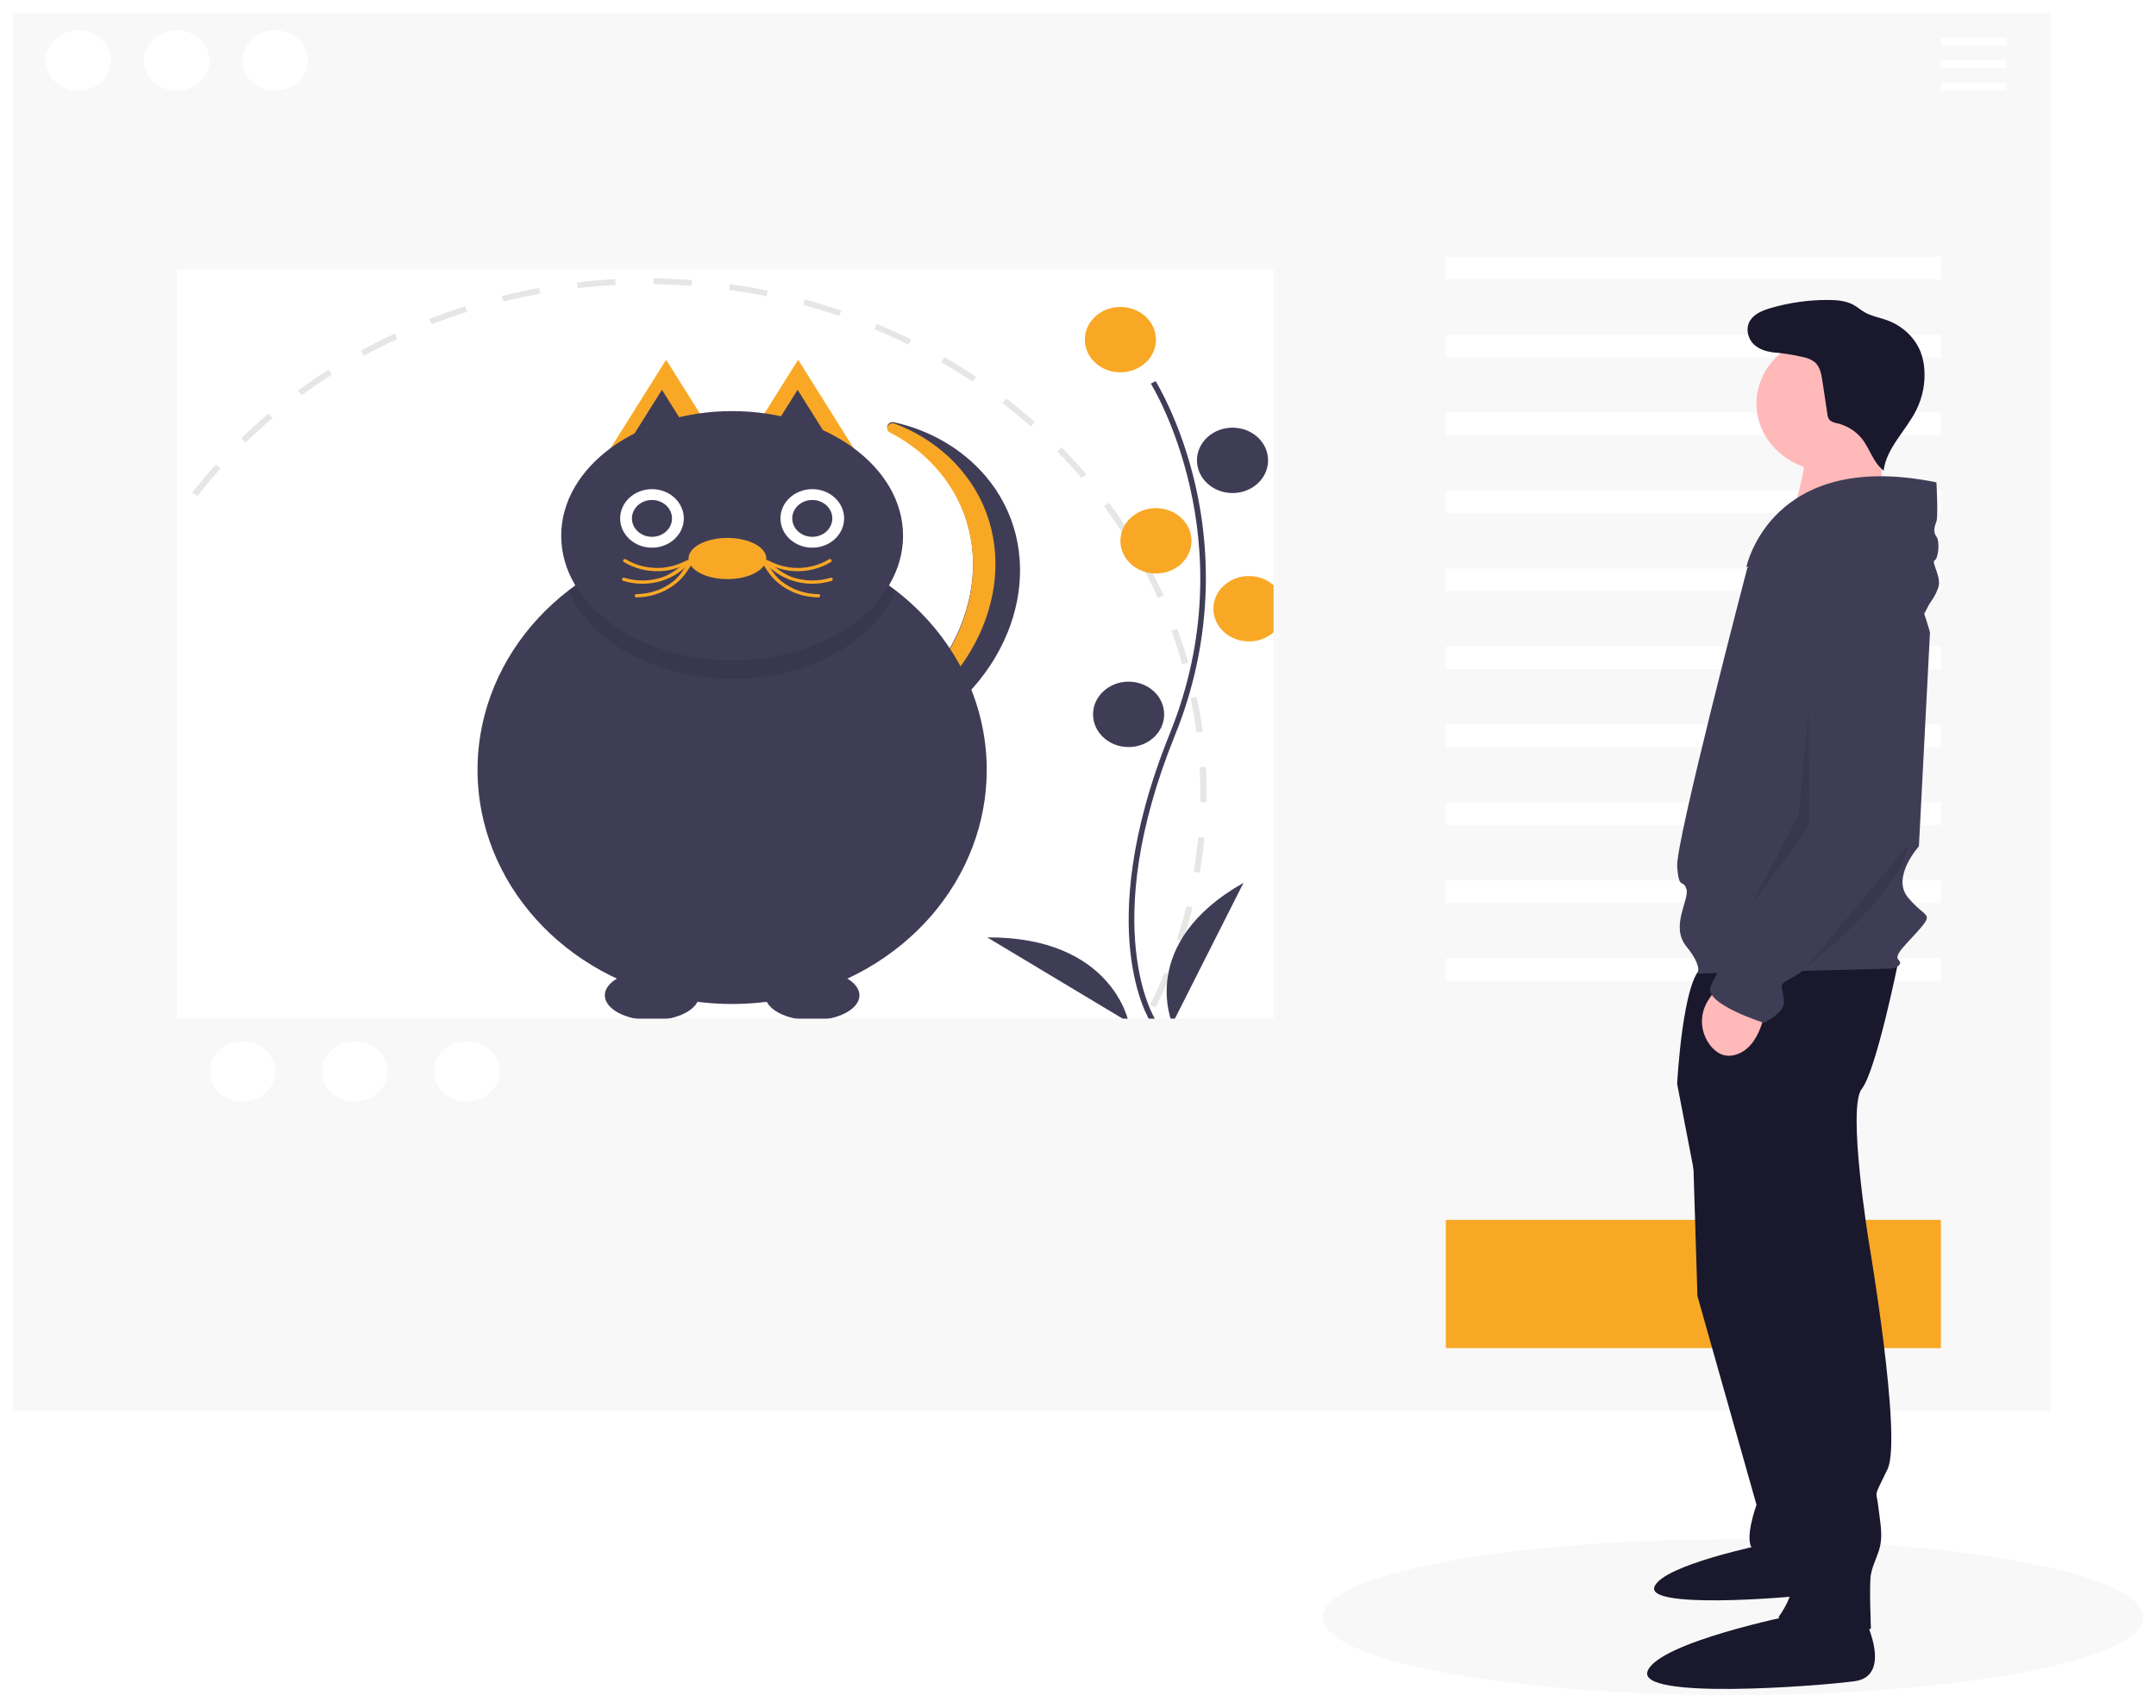 <svg width="679" height="538" viewBox="0 0 679 538" fill="none" xmlns="http://www.w3.org/2000/svg">
<g filter="url(#filter0_d)">
<path d="M545.796 530C617.153 530 675 519.005 675 505.441C675 491.877 617.153 480.882 545.796 480.882C474.438 480.882 416.592 491.877 416.592 505.441C416.592 519.005 474.438 530 545.796 530Z" fill="#F8F8F8"/>
<path d="M43.513 308.991C44.283 310.641 45.099 312.309 45.935 313.949L44.142 314.723C43.296 313.065 42.472 311.379 41.694 309.71L43.513 308.991Z" fill="#E6E6E6"/>
<path d="M363.273 176.964C364.404 179.181 365.491 181.44 366.503 183.678L364.674 184.377C363.159 181.025 361.483 177.648 359.716 174.38L361.49 173.569C362.096 174.691 362.691 175.823 363.273 176.964ZM355.746 163.795L354.037 164.715C352.03 161.561 349.883 158.438 347.656 155.43L349.293 154.405C351.545 157.447 353.716 160.605 355.746 163.795ZM370.762 194.073C372.05 197.573 373.219 201.152 374.239 204.712L372.324 205.175C371.315 201.657 370.159 198.118 368.885 194.657L370.762 194.073ZM342.154 145.444L340.596 146.57C338.145 143.704 335.552 140.88 332.891 138.178L334.359 136.955C337.051 139.689 339.674 142.545 342.154 145.444ZM376.911 215.547C377.663 219.168 378.287 222.863 378.765 226.526L376.8 226.744C376.326 223.121 375.709 219.469 374.966 215.888L376.911 215.547ZM325.946 128.982L324.573 130.295C321.716 127.769 318.728 125.302 315.694 122.966L316.966 121.57C320.034 123.933 323.055 126.426 325.946 128.982ZM379.793 237.614C379.995 241.307 380.06 245.049 379.985 248.736L378.004 248.702C378.078 245.057 378.014 241.356 377.815 237.705L379.793 237.614ZM307.451 114.741L306.286 116.214C303.078 114.072 299.75 112.004 296.394 110.071L297.445 108.526C300.839 110.482 304.205 112.573 307.451 114.741ZM379.344 259.841C378.993 263.523 378.5 267.235 377.877 270.877L375.921 270.594C376.536 266.993 377.025 263.322 377.372 259.681L379.344 259.841ZM287 102.956L286.065 104.562C282.568 102.84 278.964 101.209 275.35 99.712L276.162 98.051C279.818 99.565 283.464 101.215 287 102.956ZM375.593 281.793C374.701 285.388 373.663 289.003 372.505 292.539L370.609 292.013C371.753 288.518 372.78 284.943 373.662 281.388L375.593 281.793ZM264.985 93.837L264.297 95.545C260.578 94.277 256.764 93.111 252.96 92.078L253.521 90.331C257.367 91.375 261.224 92.555 264.985 93.837ZM368.629 303.064C367.213 306.517 365.65 309.968 363.984 313.32L362.183 312.563C363.831 309.248 365.376 305.836 366.776 302.421L368.629 303.064ZM241.819 87.552L241.388 89.33C237.521 88.539 233.568 87.861 229.642 87.314L229.939 85.513C233.909 86.066 237.907 86.752 241.819 87.552ZM358.591 323.259C356.679 326.502 354.62 329.724 352.474 332.835L350.801 331.859C352.924 328.783 354.959 325.598 356.851 322.391L358.591 323.259ZM217.93 84.227L217.768 86.042C213.811 85.744 209.794 85.569 205.826 85.522L205.852 83.701C209.865 83.748 213.928 83.925 217.93 84.227V84.227ZM345.662 342.001C343.288 344.972 340.771 347.903 338.183 350.714L336.672 349.537C339.231 346.757 341.719 343.859 344.066 340.923L345.662 342.001ZM193.76 83.94L193.872 85.759C189.907 85.964 185.899 86.299 181.959 86.755L181.712 84.948C185.697 84.486 189.751 84.147 193.76 83.94ZM330.074 358.93C327.277 361.575 324.344 364.164 321.357 366.624L320.036 365.266C322.99 362.834 325.889 360.276 328.655 357.66L330.074 358.93ZM169.784 86.717L170.166 88.505C166.274 89.209 162.36 90.048 158.534 90.996L158.019 89.238C161.889 88.278 165.847 87.43 169.784 86.717ZM312.084 373.743C308.919 376.007 305.627 378.2 302.299 380.259L301.194 378.747C304.484 376.711 307.739 374.544 310.867 372.305L312.084 373.743ZM146.472 92.495L147.116 94.217C143.373 95.403 139.621 96.726 135.964 98.148L135.193 96.47C138.891 95.032 142.685 93.695 146.472 92.495ZM292.052 386.141C288.585 387.982 284.999 389.741 281.394 391.368L280.522 389.732C284.087 388.124 287.633 386.385 291.061 384.563L292.052 386.141ZM125.124 102.766C121.579 104.41 118.054 106.186 114.648 108.042L113.638 106.476C117.083 104.597 120.647 102.802 124.232 101.139L125.124 102.766ZM104.587 113.963C101.318 116.037 98.09 118.238 94.993 120.506L93.76 119.082C96.892 116.787 100.156 114.561 103.463 112.463L104.587 113.963ZM85.913 127.643C82.993 130.104 80.128 132.69 77.399 135.329L75.964 134.073C78.724 131.404 81.621 128.789 84.576 126.3L85.913 127.643ZM69.48 143.539C66.951 146.35 64.499 149.275 62.191 152.233L60.581 151.171C62.916 148.179 65.396 145.221 67.954 142.378L69.48 143.539ZM55.565 161.368C53.476 164.474 51.48 167.681 49.632 170.9L47.881 170.05C49.749 166.795 51.768 163.551 53.88 160.41L55.565 161.368ZM44.42 180.785C42.812 184.118 41.309 187.546 39.951 190.974L38.09 190.35C39.463 186.883 40.984 183.417 42.61 180.046L44.42 180.785ZM36.247 201.42C35.145 204.93 34.162 208.515 33.324 212.077L31.389 211.692C32.236 208.09 33.23 204.463 34.344 200.915L36.247 201.42ZM31.197 222.892C30.626 226.508 30.183 230.184 29.882 233.818L27.907 233.68C28.212 230.005 28.659 226.287 29.238 222.629L31.197 222.892ZM29.386 244.804C29.357 248.456 29.466 252.154 29.712 255.796L27.735 255.908C27.487 252.226 27.376 248.485 27.404 244.79L29.386 244.804ZM30.862 266.743C31.38 270.359 32.042 274.004 32.83 277.578L30.889 277.941C30.092 274.325 29.422 270.638 28.899 266.981L30.862 266.743ZM35.606 288.264C36.659 291.776 37.859 295.303 39.174 298.748L37.304 299.35C35.975 295.867 34.762 292.3 33.697 288.748L35.606 288.264Z" fill="#E6E6E6"/>
<path d="M269.356 394.339L270.103 396.025C268.252 396.719 266.378 397.388 264.534 398.013L263.849 396.305C265.672 395.686 267.525 395.025 269.356 394.339Z" fill="#E6E6E6"/>
<path d="M362.452 318.096C362.255 317.799 357.594 310.641 355.978 295.778C354.496 282.141 355.449 259.156 368.409 227.093C392.963 166.352 362.751 117.343 362.442 116.855L363.933 116.06C364.011 116.183 371.807 128.679 376.412 148.576C382.498 174.955 380.282 202.383 370.024 227.645C345.513 288.282 363.736 316.988 363.923 317.271L362.452 318.096Z" fill="#3F3D56"/>
<path d="M352.851 113.288C359.035 113.288 364.049 108.677 364.049 102.99C364.049 97.302 359.035 92.691 352.851 92.691C346.667 92.691 341.653 97.302 341.653 102.99C341.653 108.677 346.667 113.288 352.851 113.288Z" fill="#F9A826"/>
<path d="M388.167 151.315C394.351 151.315 399.365 146.704 399.365 141.016C399.365 135.329 394.351 130.718 388.167 130.718C381.983 130.718 376.969 135.329 376.969 141.016C376.969 146.704 381.983 151.315 388.167 151.315Z" fill="#3F3D56"/>
<path d="M364.049 176.667C370.233 176.667 375.246 172.056 375.246 166.368C375.246 160.68 370.233 156.069 364.049 156.069C357.864 156.069 352.851 160.68 352.851 166.368C352.851 172.056 357.864 176.667 364.049 176.667Z" fill="#F9A826"/>
<path d="M393.335 198.057C399.519 198.057 404.533 193.446 404.533 187.758C404.533 182.07 399.519 177.459 393.335 177.459C387.151 177.459 382.137 182.07 382.137 187.758C382.137 193.446 387.151 198.057 393.335 198.057Z" fill="#F9A826"/>
<path d="M355.435 231.33C361.62 231.33 366.633 226.719 366.633 221.031C366.633 215.343 361.62 210.732 355.435 210.732C349.251 210.732 344.238 215.343 344.238 221.031C344.238 226.719 349.251 231.33 355.435 231.33Z" fill="#3F3D56"/>
<path d="M369.217 318.475C369.217 318.475 358.019 293.124 391.612 274.111L369.217 318.475Z" fill="#3F3D56"/>
<path d="M355.446 318.016C355.446 318.016 350.349 291.057 310.906 291.288L355.446 318.016Z" fill="#3F3D56"/>
<path d="M281.522 129.016C281.12 128.928 280.695 128.976 280.329 129.154C279.962 129.331 279.678 129.625 279.529 129.98C279.38 130.336 279.377 130.729 279.519 131.087C279.662 131.444 279.941 131.742 280.304 131.925C286.149 134.925 291.29 138.96 295.432 143.796C314.744 166.341 308.001 200.848 280.372 220.868C268.102 229.915 252.806 234.776 237.081 234.624C255.633 239.432 277.531 235.649 295.177 222.862C322.807 202.842 329.55 168.336 310.238 145.791C302.984 137.394 292.87 131.485 281.522 129.016Z" fill="#3F3D56"/>
<path d="M295.432 144.137C314.744 166.683 308.001 201.189 280.372 221.209C270.248 228.628 258.06 233.279 245.2 234.633C260.559 234.549 275.437 229.698 287.425 220.868C315.055 200.847 321.798 166.341 302.486 143.796C297.008 137.417 289.826 132.453 281.641 129.388L281.514 129.359C281.111 129.272 280.688 129.323 280.324 129.501C279.959 129.68 279.676 129.973 279.529 130.329C279.382 130.684 279.38 131.076 279.523 131.432C279.666 131.789 279.944 132.086 280.307 132.268C286.151 135.268 291.291 139.302 295.432 144.137Z" fill="#F9A826"/>
<path d="M209.784 109.327L221.183 127.487L232.583 145.646H209.784H186.986L198.385 127.487L209.784 109.327Z" fill="#F9A826"/>
<path d="M251.362 109.327L262.762 127.487L274.161 145.646H251.362H228.564L239.963 127.487L251.362 109.327Z" fill="#F9A826"/>
<path d="M208.466 118.799L215.499 130.004L222.532 141.207H208.466H194.399L201.432 130.004L208.466 118.799Z" fill="#3F3D56"/>
<path d="M251.196 118.799L258.229 130.004L265.262 141.207H251.196H237.13L244.163 130.004L251.196 118.799Z" fill="#3F3D56"/>
<path d="M310.76 238.517C310.761 255.303 304.536 271.587 293.114 284.679C281.692 297.771 265.756 306.887 247.938 310.523C230.121 314.158 211.488 312.095 195.118 304.674C178.748 297.253 165.62 284.918 157.903 269.707C150.186 254.496 148.341 237.318 152.673 221.013C157.005 204.707 167.256 190.248 181.731 180.024C196.206 169.801 214.039 164.425 232.286 164.784C250.532 165.143 268.1 171.216 282.086 181.999C291.064 188.921 298.284 197.569 303.238 207.333C308.192 217.098 310.76 227.742 310.76 238.517Z" fill="#3F3D56"/>
<path opacity="0.1" d="M282.086 181.999C275.378 198.112 254.852 209.837 230.573 209.837C206.295 209.837 185.769 198.112 179.061 181.999C193.498 170.868 211.735 164.767 230.573 164.767C249.412 164.767 267.649 170.868 282.086 181.999Z" fill="black"/>
<path d="M230.574 204.032C260.302 204.032 284.402 186.452 284.402 164.767C284.402 143.081 260.302 125.501 230.574 125.501C200.845 125.501 176.745 143.081 176.745 164.767C176.745 186.452 200.845 204.032 230.574 204.032Z" fill="#3F3D56"/>
<path d="M205.33 168.523C210.865 168.523 215.353 164.395 215.353 159.304C215.353 154.212 210.865 150.085 205.33 150.085C199.794 150.085 195.306 154.212 195.306 159.304C195.306 164.395 199.794 168.523 205.33 168.523Z" fill="white"/>
<path d="M255.817 168.523C261.353 168.523 265.841 164.395 265.841 159.304C265.841 154.212 261.353 150.085 255.817 150.085C250.282 150.085 245.794 154.212 245.794 159.304C245.794 164.395 250.282 168.523 255.817 168.523Z" fill="white"/>
<path d="M205.33 165.108C208.815 165.108 211.641 162.51 211.641 159.304C211.641 156.098 208.815 153.499 205.33 153.499C201.844 153.499 199.019 156.098 199.019 159.304C199.019 162.51 201.844 165.108 205.33 165.108Z" fill="#3F3D56"/>
<path d="M255.817 165.108C259.303 165.108 262.128 162.51 262.128 159.304C262.128 156.098 259.303 153.499 255.817 153.499C252.332 153.499 249.506 156.098 249.506 159.304C249.506 162.51 252.332 165.108 255.817 165.108Z" fill="#3F3D56"/>
<path d="M219.316 173.983C220.341 173.983 221.172 173.218 221.172 172.275C221.172 171.333 220.341 170.568 219.316 170.568C218.291 170.568 217.46 171.333 217.46 172.275C217.46 173.218 218.291 173.983 219.316 173.983Z" fill="#F9A826"/>
<path d="M218.603 171.842C214.962 173.363 212.551 176.458 208.725 177.789C204.828 179.139 200.543 179.212 196.593 177.996C195.911 177.788 195.619 178.777 196.297 178.983C200.253 180.195 204.53 180.186 208.479 178.956C210.347 178.371 212.1 177.514 213.672 176.418C215.496 175.145 217.05 173.61 219.165 172.727C219.817 172.455 219.251 171.572 218.603 171.842Z" fill="#F9A826"/>
<path d="M220.054 171.407C218.193 171.801 216.398 172.425 214.719 173.262C212.786 174.12 210.704 174.659 208.568 174.853C204.515 175.177 200.462 174.234 197.064 172.175C196.462 171.814 195.904 172.7 196.502 173.06C199.904 175.113 203.93 176.114 207.993 175.916C209.965 175.822 211.908 175.434 213.745 174.769C215.959 173.956 217.969 172.772 220.35 172.395C221.055 172.283 220.756 171.296 220.054 171.407V171.407Z" fill="#F9A826"/>
<path d="M219.059 170.743C216.224 173.204 215.046 176.758 212.039 179.139C208.803 181.7 204.684 183.124 200.415 183.156C200.27 183.161 200.133 183.217 200.033 183.312C199.932 183.408 199.876 183.536 199.876 183.669C199.876 183.802 199.932 183.929 200.033 184.025C200.133 184.12 200.27 184.176 200.415 184.181C204.548 184.153 208.56 182.894 211.85 180.593C213.336 179.556 214.642 178.317 215.723 176.918C217.125 175.094 218.053 173.024 219.846 171.467C220.369 171.014 219.58 170.291 219.059 170.743H219.059Z" fill="#F9A826"/>
<path d="M238.861 173.983C239.886 173.983 240.717 173.218 240.717 172.275C240.717 171.333 239.886 170.568 238.861 170.568C237.836 170.568 237.005 171.333 237.005 172.275C237.005 173.218 237.836 173.983 238.861 173.983Z" fill="#F9A826"/>
<path d="M239.012 172.727C241.104 173.6 242.651 175.11 244.449 176.378C246.036 177.492 247.808 178.363 249.698 178.956C253.646 180.188 257.925 180.198 261.88 178.983C262.557 178.777 262.267 177.788 261.584 177.996C257.634 179.213 253.349 179.139 249.452 177.788C245.626 176.456 243.216 173.363 239.574 171.842C238.926 171.572 238.36 172.454 239.012 172.727Z" fill="#F9A826"/>
<path d="M237.827 172.395C240.115 172.757 242.049 173.866 244.165 174.67C246.081 175.393 248.116 175.814 250.184 175.916C254.247 176.114 258.273 175.113 261.675 173.06C262.273 172.701 261.715 171.814 261.113 172.175C257.717 174.238 253.662 175.182 249.609 174.853C247.474 174.654 245.393 174.116 243.458 173.262C241.778 172.426 239.984 171.802 238.124 171.407C237.423 171.296 237.121 172.283 237.827 172.395V172.395Z" fill="#F9A826"/>
<path d="M238.331 171.467C240.122 173.022 241.051 175.097 242.454 176.918C243.536 178.316 244.842 179.555 246.327 180.593C249.617 182.894 253.629 184.153 257.762 184.181C257.907 184.176 258.044 184.12 258.144 184.025C258.245 183.929 258.301 183.802 258.301 183.669C258.301 183.536 258.245 183.408 258.144 183.312C258.044 183.217 257.907 183.161 257.762 183.156C253.492 183.128 249.372 181.704 246.138 179.139C243.143 176.748 241.952 173.203 239.118 170.743C238.597 170.291 237.808 171.014 238.331 171.467V171.467Z" fill="#F9A826"/>
<path d="M205.33 317.389C213.531 317.389 220.179 313.873 220.179 309.536C220.179 305.199 213.531 301.683 205.33 301.683C197.129 301.683 190.48 305.199 190.48 309.536C190.48 313.873 197.129 317.389 205.33 317.389Z" fill="#3F3D56"/>
<path d="M255.817 317.389C264.018 317.389 270.667 313.873 270.667 309.536C270.667 305.199 264.018 301.683 255.817 301.683C247.616 301.683 240.968 305.199 240.968 309.536C240.968 313.873 247.616 317.389 255.817 317.389Z" fill="#3F3D56"/>
<path d="M229.089 178.424C235.854 178.424 241.339 175.52 241.339 171.937C241.339 168.354 235.854 165.45 229.089 165.45C222.323 165.45 216.838 168.354 216.838 171.937C216.838 175.52 222.323 178.424 229.089 178.424Z" fill="#F9A826"/>
<path d="M4 0V440.478H645.714V0H4ZM86.691 5.546C88.735 5.546 90.733 6.103 92.433 7.148C94.133 8.192 95.458 9.677 96.24 11.414C97.022 13.151 97.227 15.063 96.828 16.907C96.43 18.751 95.445 20.445 93.999 21.775C92.554 23.104 90.712 24.01 88.707 24.376C86.702 24.743 84.624 24.555 82.735 23.835C80.846 23.116 79.232 21.897 78.096 20.334C76.96 18.771 76.354 16.933 76.354 15.052C76.354 12.531 77.443 10.113 79.382 8.33C81.32 6.547 83.949 5.546 86.691 5.546ZM24.673 24.559C22.628 24.559 20.63 24.002 18.93 22.957C17.23 21.912 15.905 20.427 15.123 18.69C14.341 16.953 14.136 15.042 14.535 13.198C14.934 11.354 15.918 9.66 17.364 8.33C18.809 7.001 20.651 6.095 22.656 5.728C24.661 5.361 26.739 5.55 28.628 6.269C30.517 6.989 32.131 8.207 33.267 9.771C34.403 11.334 35.009 13.172 35.009 15.052C35.009 17.574 33.92 19.992 31.982 21.775C30.043 23.557 27.414 24.559 24.673 24.559ZM45.345 15.052C45.345 13.172 45.952 11.334 47.087 9.771C48.223 8.207 49.837 6.989 51.726 6.269C53.615 5.55 55.693 5.361 57.698 5.728C59.703 6.095 61.545 7.001 62.99 8.33C64.436 9.66 65.421 11.354 65.819 13.198C66.218 15.042 66.013 16.953 65.231 18.69C64.449 20.427 63.124 21.912 61.424 22.957C59.724 24.002 57.726 24.559 55.682 24.559C52.94 24.559 50.311 23.557 48.373 21.775C46.434 19.992 45.345 17.574 45.345 15.052ZM401.087 316.891H55.682V80.807H401.087V316.891Z" fill="#F8F8F8"/>
<path d="M631.932 7.922H611.259V10.299H631.932V7.922Z" fill="white"/>
<path d="M631.932 15.052H611.259V17.429H631.932V15.052Z" fill="white"/>
<path d="M631.932 22.182H611.259V24.559H631.932V22.182Z" fill="white"/>
<path d="M611.259 76.846H455.353V83.976H611.259V76.846Z" fill="white"/>
<path d="M611.259 101.405H455.353V108.535H611.259V101.405Z" fill="white"/>
<path d="M611.259 125.964H455.353V133.094H611.259V125.964Z" fill="white"/>
<path d="M611.259 150.523H455.353V157.653H611.259V150.523Z" fill="white"/>
<path d="M611.259 175.082H455.353V182.212H611.259V175.082Z" fill="white"/>
<path d="M611.259 199.641H455.353V206.771H611.259V199.641Z" fill="white"/>
<path d="M611.259 224.2H455.353V231.33H611.259V224.2Z" fill="white"/>
<path d="M611.259 248.759H455.353V255.889H611.259V248.759Z" fill="white"/>
<path d="M611.259 273.318H455.353V280.448H611.259V273.318Z" fill="white"/>
<path d="M611.259 297.877H455.353V305.007H611.259V297.877Z" fill="white"/>
<path d="M76.354 343.034C82.063 343.034 86.691 338.778 86.691 333.528C86.691 328.277 82.063 324.021 76.354 324.021C70.646 324.021 66.018 328.277 66.018 333.528C66.018 338.778 70.646 343.034 76.354 343.034Z" fill="white"/>
<path d="M111.67 343.034C117.379 343.034 122.006 338.778 122.006 333.528C122.006 328.277 117.379 324.021 111.67 324.021C105.961 324.021 101.334 328.277 101.334 333.528C101.334 338.778 105.961 343.034 111.67 343.034Z" fill="white"/>
<path d="M146.986 343.034C152.694 343.034 157.322 338.778 157.322 333.528C157.322 328.277 152.694 324.021 146.986 324.021C141.277 324.021 136.65 328.277 136.65 333.528C136.65 338.778 141.277 343.034 146.986 343.034Z" fill="white"/>
<path d="M611.259 380.269H455.353V420.673H611.259V380.269Z" fill="#F9A826"/>
<path d="M532.841 348.141L534.584 404.272L553.183 470.024C553.183 470.024 549.115 481.25 552.021 483.923C554.927 486.596 568.295 491.407 568.295 491.407L557.252 351.349L532.841 348.141Z" fill="#19182C"/>
<path d="M573.221 483.649C573.221 483.649 579.854 497.07 570.568 498.29C561.282 499.51 518.39 502.764 521.043 495.85C523.697 488.936 555.976 482.429 555.976 482.429L573.221 483.649Z" fill="#19182C"/>
<path d="M597.938 298.426C597.938 298.426 590.963 333.173 586.313 339.054C581.663 344.934 588.638 387.7 588.638 387.7C588.638 387.7 599.1 449.176 594.45 458.798C589.8 468.42 590.963 465.213 591.544 470.559C592.125 475.904 593.288 480.181 591.544 484.992C589.801 489.803 589.801 489.269 589.219 491.942C588.638 494.614 589.219 509.048 589.219 509.048C589.219 509.048 564.227 517.067 560.158 505.306C560.158 505.306 565.97 497.822 564.227 491.942C562.409 486.024 561.432 479.915 561.321 473.766V462.54L534.584 370.593L528.191 337.45C528.191 337.45 529.935 303.772 536.328 300.564C542.721 297.357 597.938 298.426 597.938 298.426Z" fill="#19182C"/>
<path d="M587.476 506.375C587.476 506.375 596.194 524.016 583.988 525.62C571.783 527.224 515.404 531.5 518.891 522.412C522.379 513.325 564.808 504.771 564.808 504.771L587.476 506.375Z" fill="#19182C"/>
<path d="M576.426 144.491C589.266 144.491 599.675 134.918 599.675 123.108C599.675 111.299 589.266 101.725 576.426 101.725C563.586 101.725 553.177 111.299 553.177 123.108C553.177 134.918 563.586 144.491 576.426 144.491Z" fill="#FFB9B9"/>
<path d="M592.763 132.557L592.331 159.865L563.827 159.953C563.827 159.953 571.061 138.577 567.821 134.106C564.581 129.636 592.763 132.557 592.763 132.557Z" fill="#FFB9B9"/>
<path d="M550.277 174.94C550.277 174.94 570.62 150.884 586.313 161.041C602.006 171.197 607.818 195.253 607.818 195.253L604.331 262.61C604.331 262.61 595.613 272.232 600.844 278.647C606.075 285.062 608.981 283.458 604.912 288.269C600.844 293.08 596.194 296.822 597.938 298.426C599.681 300.03 596.194 301.099 596.194 301.099L534.584 302.703C534.584 302.703 536.328 300.564 531.097 294.149C525.866 287.735 532.259 279.181 531.097 275.974C529.934 272.766 528.772 276.508 528.191 269.024C527.609 261.54 550.277 174.94 550.277 174.94Z" fill="#3F3D56"/>
<path d="M556.089 312.86C556.089 312.86 554.927 326.224 546.209 328.362C542.939 329.164 540.487 327.635 538.699 325.412C537.03 323.28 536.094 320.737 536.013 318.112C535.931 315.486 536.708 312.898 538.243 310.683L540.396 307.514L556.089 312.86Z" fill="#FFB9B9"/>
<path d="M609.853 147.944C609.853 147.944 610.434 158.635 609.853 160.239C609.272 161.843 608.69 163.446 609.853 165.05C611.015 166.654 610.434 171.999 609.272 172.534C608.109 173.069 611.596 177.88 610.434 181.087C609.272 184.295 608.109 185.364 607.528 186.433C606.947 187.502 606.01 189.418 606.01 189.418C606.01 189.418 588.929 155.962 574.979 163.981C561.03 171.999 549.987 174.672 549.987 174.672C549.987 174.672 557.543 137.252 609.853 147.944Z" fill="#3F3D56"/>
<path d="M584.569 172.801C584.569 172.801 603.169 174.405 602.006 196.857C600.844 219.309 603.75 254.591 603.75 254.591C603.75 254.591 571.782 299.495 566.551 302.703C561.32 305.91 560.739 305.375 561.32 308.048C561.902 310.721 562.483 312.859 560.158 314.998C558.785 316.269 557.219 317.349 555.508 318.205C555.508 318.205 536.909 312.325 538.653 306.979C540.396 301.633 548.534 293.08 548.534 293.08C548.534 293.08 562.483 272.232 563.064 269.024C563.645 265.817 563.645 266.352 565.389 264.748C567.133 263.144 571.782 256.729 571.782 253.522V243.365L566.91 189.086C566.688 186.876 566.978 184.647 567.76 182.547C568.542 180.446 569.799 178.522 571.447 176.9C574.213 174.238 578.394 172.12 584.569 172.801Z" fill="#3F3D56"/>
<path d="M561.433 106.618C559.918 107.004 558.322 107.037 556.79 106.714C555.257 106.392 553.836 105.723 552.655 104.769C550.383 102.784 549.619 99.344 551.236 96.874C552.631 94.742 555.347 93.699 557.93 92.957C563.629 91.324 569.563 90.491 575.533 90.488C578.379 90.487 581.35 90.71 583.785 92.065C584.99 92.735 586.011 93.655 587.202 94.345C589.393 95.615 592.023 96.037 594.428 96.919C596.887 97.838 599.103 99.233 600.926 101.008C602.748 102.783 604.135 104.897 604.992 107.208C605.544 108.775 605.888 110.398 606.019 112.041C606.412 116.542 605.547 121.06 603.507 125.167C600.264 131.67 594.091 137.139 593.219 144.249C589.896 141.684 588.922 137.381 586.349 134.169C584.433 131.793 581.698 130.086 578.591 129.325C577.722 129.22 576.906 128.884 576.241 128.36C575.794 127.791 575.538 127.114 575.506 126.412L573.911 115.849C573.586 113.699 573.148 111.349 571.354 109.939C570.229 109.169 568.925 108.648 567.545 108.419C564.281 107.672 560.956 107.173 557.603 106.928" fill="#19182C"/>
<path opacity="0.1" d="M600.923 262.227L568.295 301.171C568.295 301.171 598.339 278.072 600.923 262.227Z" fill="black"/>
<path opacity="0.1" d="M569.605 219.11L569.914 255.889L550.964 282.033L566.469 252.72L569.605 219.11Z" fill="black"/>
</g>
<defs>
<filter id="filter0_d" x="0" y="0" width="679" height="538" filterUnits="userSpaceOnUse" color-interpolation-filters="sRGB">
<feFlood flood-opacity="0" result="BackgroundImageFix"/>
<feColorMatrix in="SourceAlpha" type="matrix" values="0 0 0 0 0 0 0 0 0 0 0 0 0 0 0 0 0 0 127 0"/>
<feOffset dy="4"/>
<feGaussianBlur stdDeviation="2"/>
<feColorMatrix type="matrix" values="0 0 0 0 0 0 0 0 0 0 0 0 0 0 0 0 0 0 0.25 0"/>
<feBlend mode="normal" in2="BackgroundImageFix" result="effect1_dropShadow"/>
<feBlend mode="normal" in="SourceGraphic" in2="effect1_dropShadow" result="shape"/>
</filter>
</defs>
</svg>

